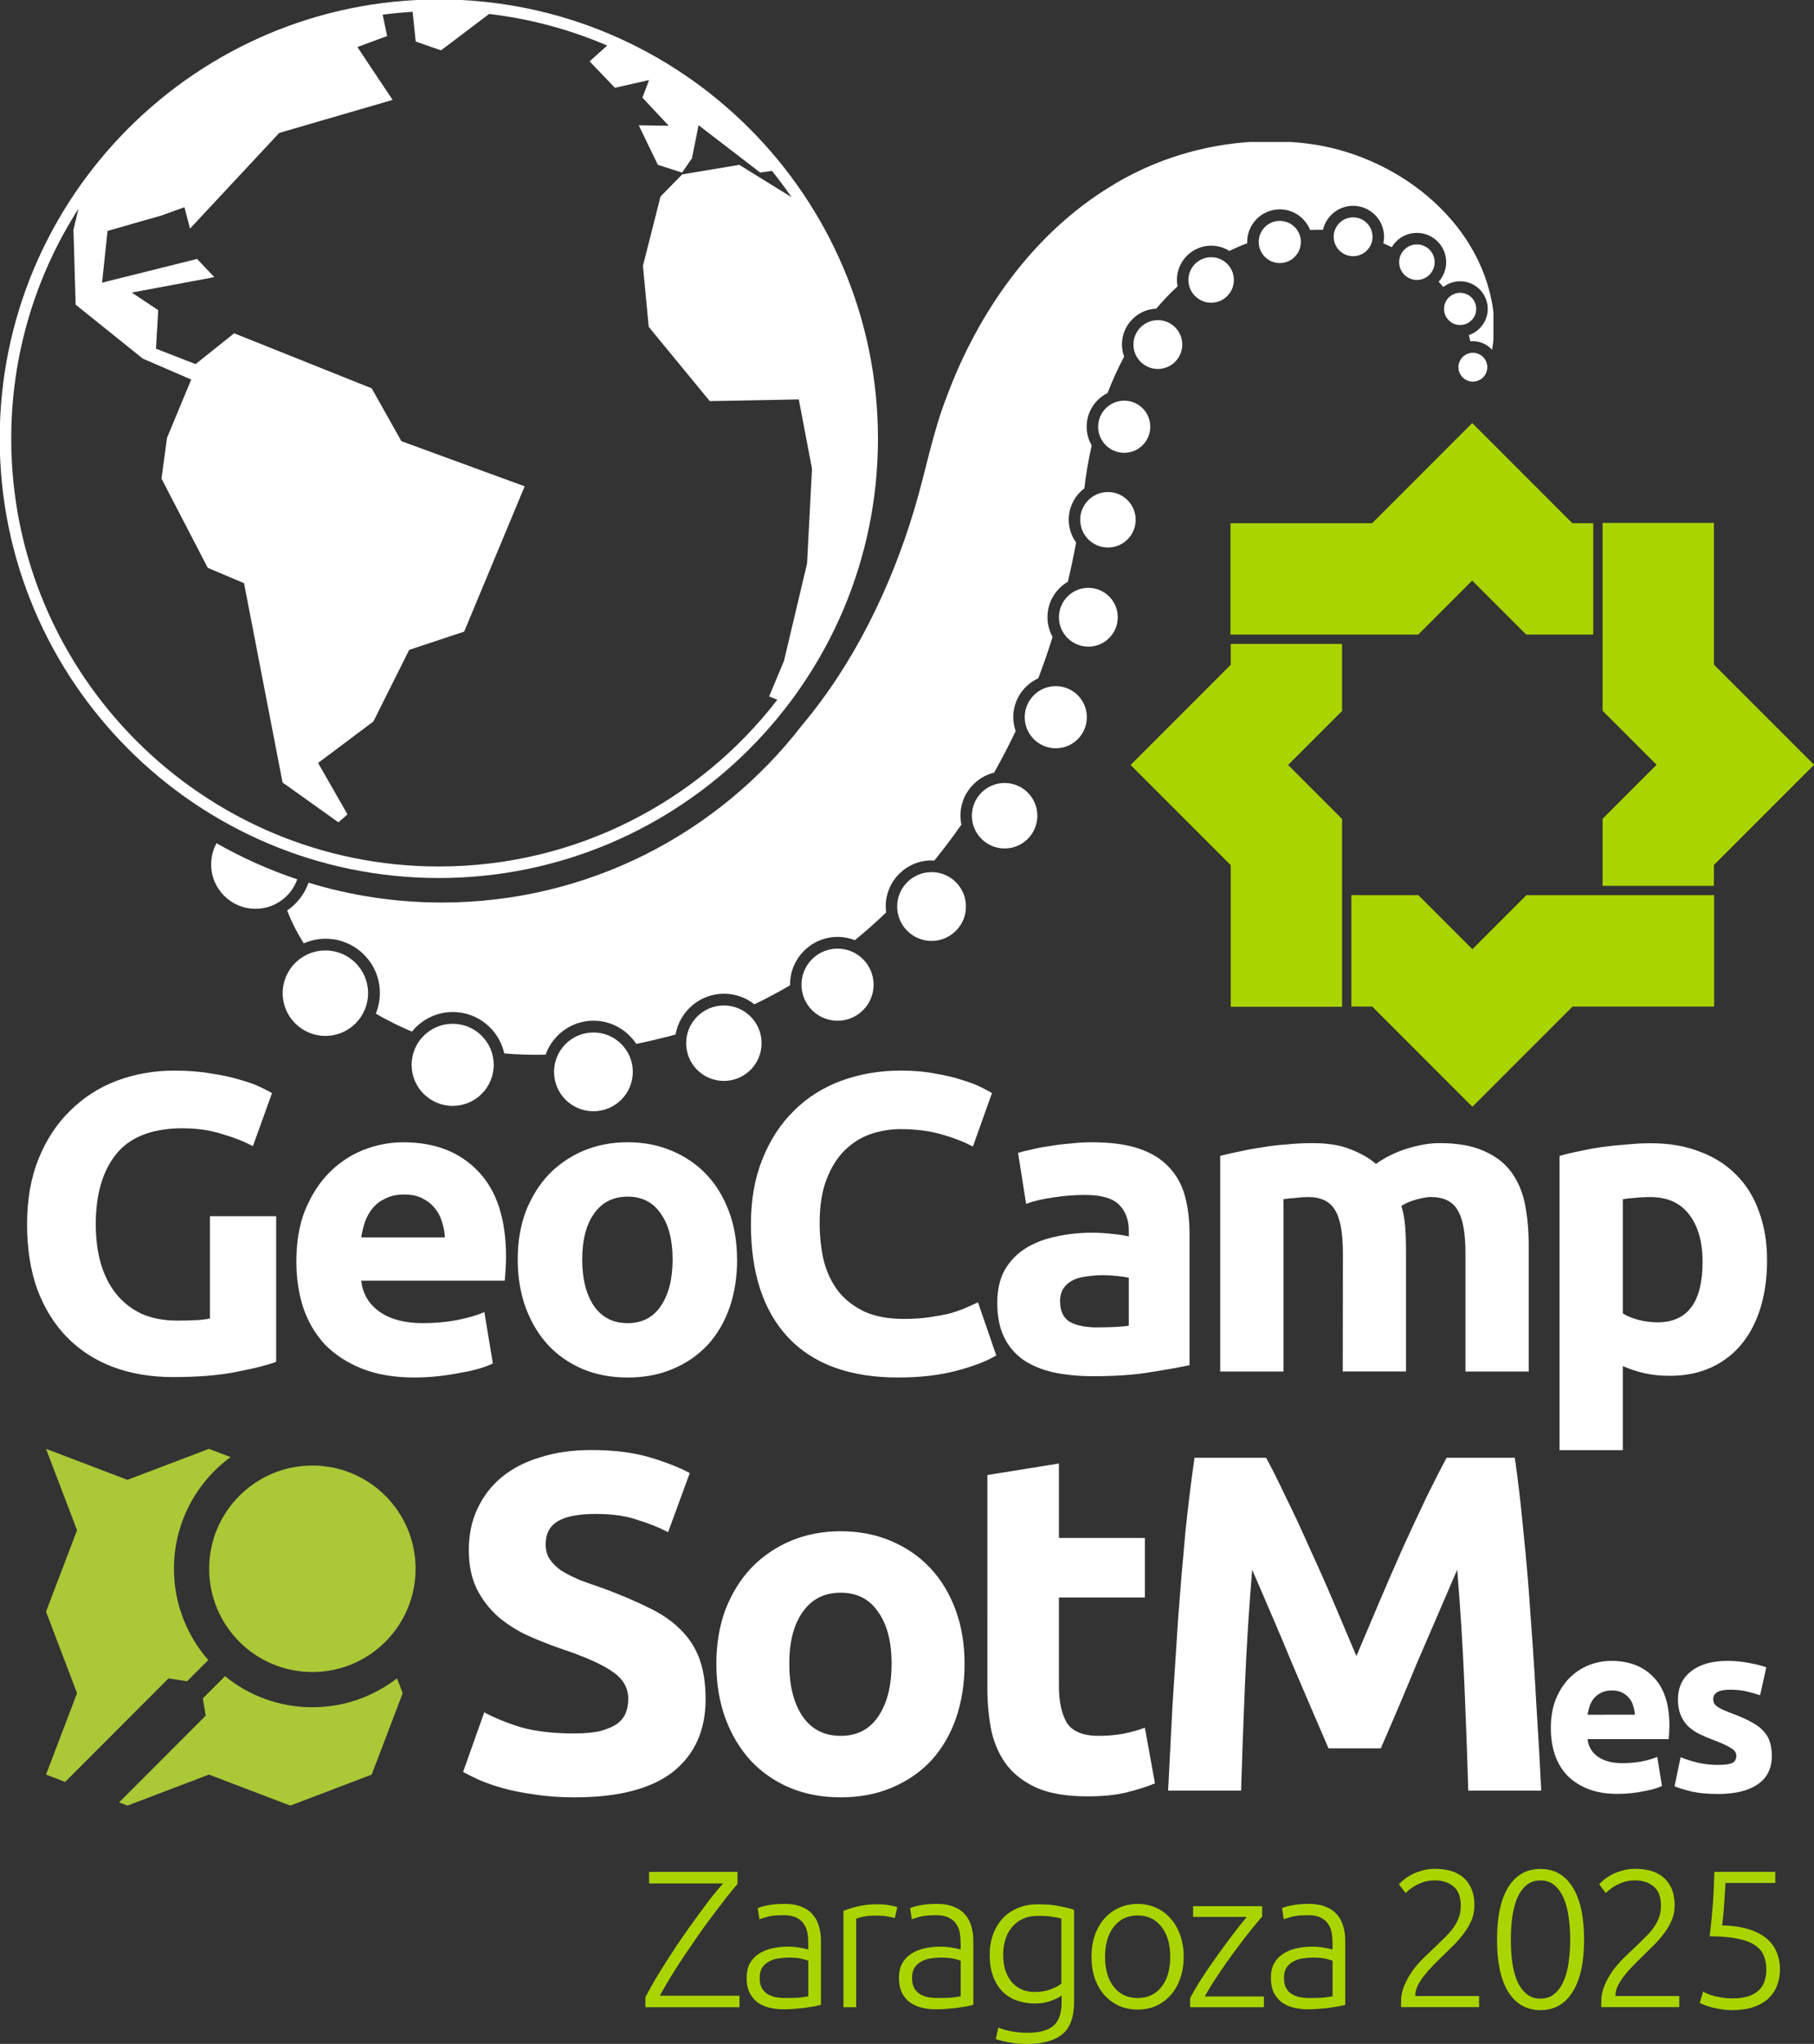 <?xml version="1.0" encoding="UTF-8" standalone="no"?>
<!-- Created with Inkscape (http://www.inkscape.org/) -->

<svg
   width="95.958mm"
   height="108.082mm"
   viewBox="0 0 47.979 54.041"
   version="1.1"
   id="svg1"
   xmlns="http://www.w3.org/2000/svg"
   xmlns:svg="http://www.w3.org/2000/svg">
  <rect x="0" y="0" width="47.979" height="54.041" fill="#333333" stroke="none"/>
  <path
     d="m 4.846,29.831 q -1.224,0 -1.774,0.685 -0.539,0.674 -0.539,1.852 0,0.572 0.135,1.044 0.135,0.46 0.404,0.797 0.269,0.337 0.674,0.528 0.404,0.18 0.943,0.18 0.292,0 0.494,-0.011 0.213,-0.011 0.37,-0.045 v -2.705 h 1.751 v 3.85 q -0.314,0.123 -1.01,0.258 -0.696,0.146 -1.717,0.146 -0.876,0 -1.594,-0.269 -0.707,-0.269 -1.212,-0.786 -0.505,-0.516 -0.786,-1.268 -0.269,-0.752 -0.269,-1.717 0,-0.977 0.303,-1.729 0.303,-0.752 0.831,-1.268 0.528,-0.528 1.235,-0.797 0.718,-0.269 1.527,-0.269 0.55,0 0.988,0.079 0.449,0.067 0.763,0.168 0.326,0.09 0.528,0.191 0.213,0.101 0.303,0.157 l -0.505,1.403 q -0.359,-0.191 -0.831,-0.326 -0.46,-0.146 -1.01,-0.146 z m 2.992,3.525 q 0,-0.786 0.236,-1.369 0.247,-0.595 0.64,-0.988 0.393,-0.393 0.898,-0.595 0.516,-0.202 1.055,-0.202 1.257,0 1.987,0.775 0.73,0.763 0.73,2.256 0,0.146 -0.011,0.326 -0.011,0.168 -0.022,0.303 H 9.555 q 0.056,0.516 0.483,0.819 0.427,0.303 1.145,0.303 0.46,0 0.898,-0.079 0.449,-0.09 0.73,-0.213 l 0.225,1.358 q -0.135,0.067 -0.359,0.135 -0.225,0.067 -0.505,0.112 -0.269,0.056 -0.584,0.09 -0.314,0.034 -0.629,0.034 -0.797,0 -1.392,-0.236 -0.584,-0.236 -0.977,-0.64 -0.382,-0.415 -0.572,-0.977 -0.18,-0.561 -0.18,-1.212 z m 3.929,-0.64 q -0.011,-0.213 -0.079,-0.415 -0.056,-0.202 -0.191,-0.359 -0.123,-0.157 -0.326,-0.258 -0.191,-0.101 -0.483,-0.101 -0.281,0 -0.483,0.101 -0.202,0.09 -0.337,0.247 -0.135,0.157 -0.213,0.37 -0.067,0.202 -0.101,0.415 z m 7.729,0.584 q 0,0.696 -0.202,1.28 -0.202,0.572 -0.584,0.988 -0.382,0.404 -0.92,0.629 -0.528,0.225 -1.19,0.225 -0.651,0 -1.19,-0.225 -0.528,-0.225 -0.909,-0.629 -0.382,-0.415 -0.595,-0.988 -0.213,-0.584 -0.213,-1.28 0,-0.696 0.213,-1.268 0.225,-0.572 0.606,-0.977 0.393,-0.404 0.92,-0.629 0.539,-0.225 1.167,-0.225 0.64,0 1.167,0.225 0.539,0.225 0.92,0.629 0.382,0.404 0.595,0.977 0.213,0.572 0.213,1.268 z m -1.706,0 q 0,-0.775 -0.314,-1.212 -0.303,-0.449 -0.876,-0.449 -0.572,0 -0.887,0.449 -0.314,0.438 -0.314,1.212 0,0.775 0.314,1.235 0.314,0.449 0.887,0.449 0.572,0 0.876,-0.449 0.314,-0.46 0.314,-1.235 z m 5.955,3.121 q -1.897,0 -2.896,-1.055 -0.988,-1.055 -0.988,-2.997 0,-0.965 0.303,-1.717 0.303,-0.763 0.831,-1.28 0.528,-0.528 1.257,-0.797 0.73,-0.269 1.583,-0.269 0.494,0 0.898,0.079 0.404,0.067 0.707,0.168 0.303,0.09 0.505,0.191 0.202,0.101 0.292,0.157 l -0.505,1.414 q -0.359,-0.191 -0.842,-0.326 -0.471,-0.135 -1.078,-0.135 -0.404,0 -0.797,0.135 -0.382,0.135 -0.685,0.438 -0.292,0.292 -0.471,0.763 -0.18,0.471 -0.18,1.145 0,0.539 0.112,1.01 0.123,0.46 0.382,0.797 0.269,0.337 0.696,0.539 0.427,0.191 1.033,0.191 0.382,0 0.685,-0.045 0.303,-0.045 0.539,-0.101 0.236,-0.067 0.415,-0.146 0.18,-0.079 0.326,-0.146 l 0.483,1.403 q -0.37,0.225 -1.044,0.404 -0.674,0.18 -1.56,0.18 z m 5.281,-1.325 q 0.247,0 0.471,-0.011 0.225,-0.011 0.359,-0.034 v -1.268 q -0.101,-0.022 -0.303,-0.045 -0.202,-0.022 -0.37,-0.022 -0.236,0 -0.449,0.034 -0.202,0.022 -0.359,0.101 -0.157,0.079 -0.247,0.213 -0.09,0.135 -0.09,0.337 0,0.393 0.258,0.55 0.269,0.146 0.73,0.146 z m -0.135,-4.894 q 0.741,0 1.235,0.168 0.494,0.168 0.786,0.483 0.303,0.314 0.427,0.763 0.123,0.449 0.123,0.999 v 3.48 q -0.359,0.079 -0.999,0.18 -0.64,0.112 -1.549,0.112 -0.572,0 -1.044,-0.101 -0.46,-0.101 -0.797,-0.326 -0.337,-0.236 -0.516,-0.606 -0.18,-0.37 -0.18,-0.909 0,-0.516 0.202,-0.876 0.213,-0.359 0.561,-0.572 0.348,-0.213 0.797,-0.303 0.449,-0.101 0.932,-0.101 0.326,0 0.572,0.034 0.258,0.022 0.415,0.067 v -0.157 q 0,-0.427 -0.258,-0.685 -0.258,-0.258 -0.898,-0.258 -0.427,0 -0.842,0.067 -0.415,0.056 -0.718,0.168 l -0.213,-1.347 q 0.146,-0.045 0.359,-0.09 0.225,-0.056 0.483,-0.09 0.258,-0.045 0.539,-0.067 0.292,-0.034 0.584,-0.034 z m 6.628,2.93 q 0,-0.808 -0.213,-1.145 -0.202,-0.337 -0.707,-0.337 -0.157,0 -0.326,0.022 -0.168,0.011 -0.326,0.034 v 4.557 h -1.673 v -5.702 q 0.213,-0.056 0.494,-0.112 0.292,-0.067 0.606,-0.112 0.326,-0.056 0.662,-0.079 0.337,-0.034 0.662,-0.034 0.64,0 1.033,0.168 0.404,0.157 0.662,0.382 0.359,-0.258 0.819,-0.404 0.471,-0.146 0.864,-0.146 0.707,0 1.156,0.202 0.46,0.191 0.73,0.55 0.269,0.359 0.37,0.853 0.101,0.494 0.101,1.1 v 3.334 h -1.673 v -3.132 q 0,-0.808 -0.213,-1.145 -0.202,-0.337 -0.707,-0.337 -0.135,0 -0.382,0.067 -0.236,0.067 -0.393,0.168 0.079,0.258 0.101,0.55 0.022,0.281 0.022,0.606 v 3.222 h -1.673 z m 9.513,0.225 q 0,-0.775 -0.348,-1.235 -0.348,-0.471 -1.033,-0.471 -0.225,0 -0.415,0.022 -0.191,0.011 -0.314,0.034 v 3.02 q 0.157,0.101 0.404,0.168 0.258,0.067 0.516,0.067 1.19,0 1.19,-1.605 z m 1.706,-0.045 q 0,0.685 -0.168,1.246 -0.168,0.561 -0.494,0.965 -0.326,0.404 -0.808,0.629 -0.483,0.225 -1.111,0.225 -0.348,0 -0.651,-0.067 -0.303,-0.067 -0.584,-0.191 v 2.223 h -1.673 v -7.779 q 0.225,-0.067 0.516,-0.123 0.292,-0.067 0.606,-0.112 0.326,-0.045 0.651,-0.067 0.337,-0.034 0.64,-0.034 0.73,0 1.302,0.225 0.572,0.213 0.965,0.617 0.393,0.393 0.595,0.965 0.213,0.572 0.213,1.28 z"
     id="text4"
     style="-inkscape-font-specification:'Ubuntu, Bold';display:inline;fill:#ffffff;stroke-width:1.058;stroke-linecap:round;stroke-linejoin:round;paint-order:stroke fill markers"
     aria-label="GeoCamp" />
  <defs
     id="defs1">
    <clipPath
       clipPathUnits="userSpaceOnUse"
       id="clipPath299">
      <path
         d="M 0,595.276 H 841.89 V 0 H 0 Z"
         transform="matrix(1.333,0,0,-1.333,0,793.701)"
         id="path299" />
    </clipPath>
    <clipPath
       clipPathUnits="userSpaceOnUse"
       id="clipPath240">
      <path
         d="m 109.556,208.221 h 96.039 v -72.586 h -96.039 z"
         transform="matrix(1.333,0,0,-1.333,0,793.701)"
         id="path240" />
    </clipPath>
    <clipPath
       clipPathUnits="userSpaceOnUse"
       id="clipPath239">
      <path
         d="m 202.924,192.395 h 2.16 v -2.16 h -2.16 z"
         transform="translate(-205.084,-191.316)"
         id="path239" />
    </clipPath>
    <clipPath
       clipPathUnits="userSpaceOnUse"
       id="clipPath242">
      <path
         d="m 109.556,208.221 h 96.039 v -72.586 h -96.039 z"
         transform="matrix(1.333,0,0,-1.333,0,793.701)"
         id="path242" />
    </clipPath>
    <clipPath
       clipPathUnits="userSpaceOnUse"
       id="clipPath241">
      <path
         d="m 201.846,196.881 h 2.409 v -2.409 h -2.409 z"
         transform="translate(-203.05,-196.881)"
         id="path241" />
    </clipPath>
    <clipPath
       clipPathUnits="userSpaceOnUse"
       id="clipPath244">
      <path
         d="m 109.556,208.221 h 96.039 v -72.586 h -96.039 z"
         transform="matrix(1.333,0,0,-1.333,0,793.701)"
         id="path244" />
    </clipPath>
    <clipPath
       clipPathUnits="userSpaceOnUse"
       id="clipPath243">
      <path
         d="m 198.486,200.502 h 2.658 v -2.658 h -2.658 z"
         transform="translate(-199.814,-200.502)"
         id="path243" />
    </clipPath>
    <clipPath
       clipPathUnits="userSpaceOnUse"
       id="clipPath246">
      <path
         d="m 109.556,208.221 h 96.039 v -72.586 h -96.039 z"
         transform="matrix(1.333,0,0,-1.333,0,793.701)"
         id="path246" />
    </clipPath>
    <clipPath
       clipPathUnits="userSpaceOnUse"
       id="clipPath245">
      <path
         d="m 193.586,202.528 h 2.907 v -2.907 h -2.907 z"
         transform="translate(-195.038,-202.528)"
         id="path245" />
    </clipPath>
    <clipPath
       clipPathUnits="userSpaceOnUse"
       id="clipPath248">
      <path
         d="m 109.556,208.221 h 96.039 v -72.586 h -96.039 z"
         transform="matrix(1.333,0,0,-1.333,0,793.701)"
         id="path248" />
    </clipPath>
    <clipPath
       clipPathUnits="userSpaceOnUse"
       id="clipPath247">
      <path
         d="m 187.972,202.263 h 3.156 v -3.156 h -3.156 z"
         transform="translate(-189.549,-202.263)"
         id="path247" />
    </clipPath>
    <clipPath
       clipPathUnits="userSpaceOnUse"
       id="clipPath250">
      <path
         d="m 109.556,208.221 h 96.039 v -72.586 h -96.039 z"
         transform="matrix(1.333,0,0,-1.333,0,793.701)"
         id="path250" />
    </clipPath>
    <clipPath
       clipPathUnits="userSpaceOnUse"
       id="clipPath249">
      <path
         d="m 182.71,199.545 h 3.405 v -3.405 h -3.405 z"
         transform="translate(-184.411,-199.545)"
         id="path249" />
    </clipPath>
    <clipPath
       clipPathUnits="userSpaceOnUse"
       id="clipPath252">
      <path
         d="m 109.556,208.221 h 96.039 v -72.586 h -96.039 z"
         transform="matrix(1.333,0,0,-1.333,0,793.701)"
         id="path252" />
    </clipPath>
    <clipPath
       clipPathUnits="userSpaceOnUse"
       id="clipPath251">
      <path
         d="m 178.595,194.837 h 3.655 v -3.655 h -3.655 z"
         transform="translate(-180.421,-194.837)"
         id="path251" />
    </clipPath>
    <clipPath
       clipPathUnits="userSpaceOnUse"
       id="clipPath254">
      <path
         d="m 109.556,208.221 h 96.039 v -72.586 h -96.039 z"
         transform="matrix(1.333,0,0,-1.333,0,793.701)"
         id="path254" />
    </clipPath>
    <clipPath
       clipPathUnits="userSpaceOnUse"
       id="clipPath253">
      <path
         d="m 175.953,188.811 h 3.904 v -3.904 h -3.904 z"
         transform="translate(-177.903,-188.811)"
         id="path253" />
    </clipPath>
    <clipPath
       clipPathUnits="userSpaceOnUse"
       id="clipPath256">
      <path
         d="m 109.556,208.221 h 96.039 v -72.586 h -96.039 z"
         transform="matrix(1.333,0,0,-1.333,0,793.701)"
         id="path256" />
    </clipPath>
    <clipPath
       clipPathUnits="userSpaceOnUse"
       id="clipPath255">
      <path
         d="m 174.61,181.974 h 4.153 v -4.154 h -4.153 z"
         transform="translate(-176.685,-181.974)"
         id="path255" />
    </clipPath>
    <clipPath
       clipPathUnits="userSpaceOnUse"
       id="clipPath258">
      <path
         d="m 109.556,208.221 h 96.039 v -72.586 h -96.039 z"
         transform="matrix(1.333,0,0,-1.333,0,793.701)"
         id="path258" />
    </clipPath>
    <clipPath
       clipPathUnits="userSpaceOnUse"
       id="clipPath257">
      <path
         d="m 173.018,174.805 h 4.403 v -4.403 h -4.403 z"
         transform="translate(-175.218,-174.805)"
         id="path257" />
    </clipPath>
    <clipPath
       clipPathUnits="userSpaceOnUse"
       id="clipPath260">
      <path
         d="m 109.556,208.221 h 96.039 v -72.586 h -96.039 z"
         transform="matrix(1.333,0,0,-1.333,0,793.701)"
         id="path260" />
    </clipPath>
    <clipPath
       clipPathUnits="userSpaceOnUse"
       id="clipPath259">
      <path
         d="m 170.457,167.45 h 4.651 v -4.652 h -4.651 z"
         transform="translate(-172.781,-167.45)"
         id="path259" />
    </clipPath>
    <clipPath
       clipPathUnits="userSpaceOnUse"
       id="clipPath262">
      <path
         d="m 109.556,208.221 h 96.039 v -72.586 h -96.039 z"
         transform="matrix(1.333,0,0,-1.333,0,793.701)"
         id="path262" />
    </clipPath>
    <clipPath
       clipPathUnits="userSpaceOnUse"
       id="clipPath261">
      <path
         d="m 166.501,160.202 h 4.901 v -4.901 h -4.901 z"
         transform="translate(-168.95,-160.202)"
         id="path261" />
    </clipPath>
    <clipPath
       clipPathUnits="userSpaceOnUse"
       id="clipPath264">
      <path
         d="m 109.556,208.221 h 96.039 v -72.586 h -96.039 z"
         transform="matrix(1.333,0,0,-1.333,0,793.701)"
         id="path264" />
    </clipPath>
    <clipPath
       clipPathUnits="userSpaceOnUse"
       id="clipPath263">
      <path
         d="m 160.908,153.532 h 5.15 v -5.15 h -5.15 z"
         transform="translate(-163.481,-153.532)"
         id="path263" />
    </clipPath>
    <clipPath
       clipPathUnits="userSpaceOnUse"
       id="clipPath266">
      <path
         d="m 109.556,208.221 h 96.039 v -72.586 h -96.039 z"
         transform="matrix(1.333,0,0,-1.333,0,793.701)"
         id="path266" />
    </clipPath>
    <clipPath
       clipPathUnits="userSpaceOnUse"
       id="clipPath265">
      <path
         d="m 153.746,147.807 h 5.399 v -5.399 h -5.399 z"
         transform="translate(-156.443,-147.807)"
         id="path265" />
    </clipPath>
    <clipPath
       clipPathUnits="userSpaceOnUse"
       id="clipPath268">
      <path
         d="m 109.556,208.221 h 96.039 v -72.586 h -96.039 z"
         transform="matrix(1.333,0,0,-1.333,0,793.701)"
         id="path268" />
    </clipPath>
    <clipPath
       clipPathUnits="userSpaceOnUse"
       id="clipPath267">
      <path
         d="m 145.112,143.553 h 5.649 v -5.648 h -5.649 z"
         transform="translate(-147.934,-143.553)"
         id="path267" />
    </clipPath>
    <clipPath
       clipPathUnits="userSpaceOnUse"
       id="clipPath270">
      <path
         d="m 109.556,208.221 h 96.039 v -72.586 h -96.039 z"
         transform="matrix(1.333,0,0,-1.333,0,793.701)"
         id="path270" />
    </clipPath>
    <clipPath
       clipPathUnits="userSpaceOnUse"
       id="clipPath269">
      <path
         d="m 135.223,141.533 h 5.898 v -5.898 h -5.898 z"
         transform="translate(-138.17,-141.533)"
         id="path269" />
    </clipPath>
    <clipPath
       clipPathUnits="userSpaceOnUse"
       id="clipPath272">
      <path
         d="m 109.556,208.221 h 96.039 v -72.586 h -96.039 z"
         transform="matrix(1.333,0,0,-1.333,0,793.701)"
         id="path272" />
    </clipPath>
    <clipPath
       clipPathUnits="userSpaceOnUse"
       id="clipPath271">
      <path
         d="m 124.562,142.184 h 6.147 v -6.147 h -6.147 z"
         transform="translate(-127.633,-142.184)"
         id="path271" />
    </clipPath>
    <clipPath
       clipPathUnits="userSpaceOnUse"
       id="clipPath274">
      <path
         d="m 109.556,208.221 h 96.039 v -72.586 h -96.039 z"
         transform="matrix(1.333,0,0,-1.333,0,793.701)"
         id="path274" />
    </clipPath>
    <clipPath
       clipPathUnits="userSpaceOnUse"
       id="clipPath273">
      <path
         d="m 114.909,147.67 h 6.396 v -6.396 h -6.396 z"
         transform="translate(-118.105,-147.67)"
         id="path273" />
    </clipPath>
    <clipPath
       clipPathUnits="userSpaceOnUse"
       id="clipPath276">
      <path
         d="m 109.556,208.221 h 96.039 v -72.586 h -96.039 z"
         transform="matrix(1.333,0,0,-1.333,0,793.701)"
         id="path276" />
    </clipPath>
    <clipPath
       clipPathUnits="userSpaceOnUse"
       id="clipPath275">
      <path
         d="m 115.228,208.221 h 90.367 v -68.373 h -90.367 z"
         transform="translate(-195.038,-203.392)"
         id="path275" />
    </clipPath>
    <clipPath
       clipPathUnits="userSpaceOnUse"
       id="clipPath278">
      <path
         d="m 109.556,208.221 h 96.039 v -72.586 h -96.039 z"
         transform="matrix(1.333,0,0,-1.333,0,793.701)"
         id="path278" />
    </clipPath>
    <clipPath
       clipPathUnits="userSpaceOnUse"
       id="clipPath277">
      <path
         d="m 109.556,155.694 h 6.449 v -4.909 h -6.449 z"
         transform="translate(-109.959,-155.694)"
         id="path277" />
    </clipPath>
    <clipPath
       clipPathUnits="userSpaceOnUse"
       id="clipPath301">
      <path
         d="M 0,595.276 H 841.89 V 0 H 0 Z"
         transform="translate(-126.8,-153.259)"
         id="path301" />
    </clipPath>
    <clipPath
       clipPathUnits="userSpaceOnUse"
       id="clipPath303">
      <path
         d="M 0,595.276 H 841.89 V 0 H 0 Z"
         transform="translate(-110.865,-115.804)"
         id="path303" />
    </clipPath>
    <clipPath
       clipPathUnits="userSpaceOnUse"
       id="clipPath305">
      <path
         d="M 0,595.276 H 841.89 V 0 H 0 Z"
         transform="translate(-128.578,-124.817)"
         id="path305" />
    </clipPath>
    <clipPath
       clipPathUnits="userSpaceOnUse"
       id="clipPath307">
      <path
         d="M 0,595.276 H 841.89 V 0 H 0 Z"
         transform="translate(-141.869,-128.171)"
         id="path307" />
    </clipPath>
    <clipPath
       clipPathUnits="userSpaceOnUse"
       id="clipPath309">
      <path
         d="M 0,595.276 H 841.89 V 0 H 0 Z"
         transform="translate(-166.99,-116.883)"
         id="path309" />
    </clipPath>
    <clipPath
       clipPathUnits="userSpaceOnUse"
       id="clipPath311">
      <path
         d="M 0,595.276 H 841.89 V 0 H 0 Z"
         transform="translate(-175.253,-118.283)"
         id="path311" />
    </clipPath>
    <clipPath
       clipPathUnits="userSpaceOnUse"
       id="clipPath313">
      <path
         d="M 0,595.276 H 841.89 V 0 H 0 Z"
         transform="translate(-195.605,-126.8)"
         id="path313" />
    </clipPath>
    <clipPath
       clipPathUnits="userSpaceOnUse"
       id="clipPath315">
      <path
         d="M 0,595.276 H 841.89 V 0 H 0 Z"
         transform="translate(-222.097,-123.227)"
         id="path315" />
    </clipPath>
    <clipPath
       clipPathUnits="userSpaceOnUse"
       id="clipPath476">
      <path
         d="M 0,595.276 H 841.89 V 0 H 0 Z"
         transform="translate(-213.351,-178.986)"
         id="path476" />
    </clipPath>
    <clipPath
       clipPathUnits="userSpaceOnUse"
       id="clipPath478">
      <path
         d="M 0,595.276 H 841.89 V 0 H 0 Z"
         transform="translate(-186.172,-169.939)"
         id="path478" />
    </clipPath>
    <clipPath
       clipPathUnits="userSpaceOnUse"
       id="clipPath480">
      <path
         d="M 0,595.276 H 841.89 V 0 H 0 Z"
         transform="translate(-195.218,-142.76)"
         id="path480" />
    </clipPath>
    <clipPath
       clipPathUnits="userSpaceOnUse"
       id="clipPath482">
      <path
         d="M 0,595.276 H 841.89 V 0 H 0 Z"
         transform="translate(-222.398,-151.806)"
         id="path482" />
    </clipPath>
    <clipPath
       clipPathUnits="userSpaceOnUse"
       id="clipPath303-2">
      <path
         d="M 0,595.276 H 841.89 V 0 H 0 Z"
         transform="translate(-110.865,-115.804)"
         id="path303-4" />
    </clipPath>
    <clipPath
       clipPathUnits="userSpaceOnUse"
       id="clipPath305-7">
      <path
         d="M 0,595.276 H 841.89 V 0 H 0 Z"
         transform="translate(-128.578,-124.817)"
         id="path305-4" />
    </clipPath>
    <clipPath
       clipPathUnits="userSpaceOnUse"
       id="clipPath307-1">
      <path
         d="M 0,595.276 H 841.89 V 0 H 0 Z"
         transform="translate(-141.869,-128.171)"
         id="path307-6" />
    </clipPath>
    <clipPath
       clipPathUnits="userSpaceOnUse"
       id="clipPath309-1">
      <path
         d="M 0,595.276 H 841.89 V 0 H 0 Z"
         transform="translate(-166.99,-116.883)"
         id="path309-6" />
    </clipPath>
    <clipPath
       clipPathUnits="userSpaceOnUse"
       id="clipPath311-8">
      <path
         d="M 0,595.276 H 841.89 V 0 H 0 Z"
         transform="translate(-175.253,-118.283)"
         id="path311-7" />
    </clipPath>
    <clipPath
       clipPathUnits="userSpaceOnUse"
       id="clipPath313-0">
      <path
         d="M 0,595.276 H 841.89 V 0 H 0 Z"
         transform="translate(-195.605,-126.8)"
         id="path313-4" />
    </clipPath>
    <clipPath
       clipPathUnits="userSpaceOnUse"
       id="clipPath315-9">
      <path
         d="M 0,595.276 H 841.89 V 0 H 0 Z"
         transform="translate(-222.097,-123.227)"
         id="path315-6" />
    </clipPath>
  </defs>
  <path
     d="m 19.506,49.812 q -0.124,0.145 -0.289,0.351 -0.16,0.207 -0.346,0.454 -0.186,0.243 -0.382,0.522 -0.191,0.274 -0.382,0.558 -0.186,0.279 -0.356,0.553 -0.165,0.274 -0.299,0.516 h 2.107 v 0.305 h -2.489 v -0.263 q 0.114,-0.222 0.269,-0.485 0.16,-0.269 0.341,-0.547 0.181,-0.284 0.377,-0.568 0.196,-0.284 0.387,-0.542 0.191,-0.263 0.361,-0.485 0.176,-0.222 0.32,-0.382 h -1.957 v -0.305 h 2.339 z m 1.279,3.016 q 0.196,0 0.341,-0.01 0.15,-0.015 0.253,-0.036 v -0.94 q -0.057,-0.026 -0.181,-0.052 -0.124,-0.031 -0.341,-0.031 -0.124,0 -0.258,0.021 -0.134,0.015 -0.248,0.077 -0.114,0.057 -0.186,0.16 -0.072,0.103 -0.072,0.274 0,0.15 0.046,0.253 0.052,0.103 0.139,0.165 0.093,0.062 0.217,0.093 0.129,0.026 0.289,0.026 z m -0.031,-2.489 q 0.263,0 0.444,0.077 0.186,0.072 0.299,0.207 0.114,0.129 0.165,0.31 0.052,0.181 0.052,0.392 v 1.683 q -0.052,0.015 -0.15,0.036 -0.098,0.015 -0.227,0.036 -0.129,0.021 -0.289,0.031 -0.155,0.015 -0.32,0.015 -0.212,0 -0.392,-0.046 -0.176,-0.046 -0.31,-0.145 -0.129,-0.103 -0.207,-0.258 -0.072,-0.16 -0.072,-0.387 0,-0.217 0.083,-0.372 0.083,-0.155 0.232,-0.253 0.15,-0.103 0.356,-0.15 0.207,-0.046 0.449,-0.046 0.072,0 0.15,0.01 0.083,0.005 0.155,0.021 0.077,0.01 0.129,0.026 0.057,0.01 0.077,0.021 V 51.382 q 0,-0.139 -0.021,-0.269 -0.021,-0.134 -0.093,-0.238 -0.067,-0.108 -0.196,-0.17 -0.124,-0.067 -0.33,-0.067 -0.294,0 -0.439,0.041 -0.145,0.041 -0.212,0.067 l -0.046,-0.294 q 0.088,-0.041 0.269,-0.077 0.186,-0.036 0.444,-0.036 z m 2.462,0.01 q 0.165,0 0.31,0.026 0.15,0.026 0.207,0.052 l -0.067,0.289 q -0.041,-0.021 -0.17,-0.041 -0.124,-0.026 -0.33,-0.026 -0.217,0 -0.351,0.031 -0.129,0.031 -0.17,0.052 v 2.339 h -0.336 v -2.546 q 0.129,-0.057 0.356,-0.114 0.227,-0.062 0.553,-0.062 z m 1.599,2.479 q 0.196,0 0.341,-0.01 0.15,-0.015 0.253,-0.036 v -0.94 q -0.057,-0.026 -0.181,-0.052 -0.124,-0.031 -0.341,-0.031 -0.124,0 -0.258,0.021 -0.134,0.015 -0.248,0.077 -0.114,0.057 -0.186,0.16 -0.072,0.103 -0.072,0.274 0,0.15 0.046,0.253 0.052,0.103 0.139,0.165 0.093,0.062 0.217,0.093 0.129,0.026 0.289,0.026 z m -0.031,-2.489 q 0.263,0 0.444,0.077 0.186,0.072 0.299,0.207 0.114,0.129 0.165,0.31 0.052,0.181 0.052,0.392 v 1.683 q -0.052,0.015 -0.15,0.036 -0.098,0.015 -0.227,0.036 -0.129,0.021 -0.289,0.031 -0.155,0.015 -0.32,0.015 -0.212,0 -0.392,-0.046 -0.176,-0.046 -0.31,-0.145 -0.129,-0.103 -0.207,-0.258 -0.072,-0.16 -0.072,-0.387 0,-0.217 0.083,-0.372 0.083,-0.155 0.232,-0.253 0.15,-0.103 0.356,-0.15 0.207,-0.046 0.449,-0.046 0.072,0 0.15,0.01 0.083,0.005 0.155,0.021 0.077,0.01 0.129,0.026 0.057,0.01 0.077,0.021 v -0.165 q 0,-0.139 -0.021,-0.269 -0.021,-0.134 -0.093,-0.238 -0.067,-0.108 -0.196,-0.17 -0.124,-0.067 -0.33,-0.067 -0.294,0 -0.439,0.041 -0.145,0.041 -0.212,0.067 l -0.046,-0.294 q 0.088,-0.041 0.269,-0.077 0.186,-0.036 0.444,-0.036 z m 3.293,2.422 q -0.031,0.026 -0.093,0.062 -0.062,0.031 -0.155,0.067 -0.088,0.036 -0.207,0.062 -0.114,0.021 -0.258,0.021 -0.232,0 -0.449,-0.072 -0.217,-0.072 -0.382,-0.227 -0.16,-0.155 -0.258,-0.398 -0.098,-0.248 -0.098,-0.599 0,-0.284 0.088,-0.527 0.088,-0.243 0.248,-0.418 0.165,-0.181 0.398,-0.279 0.238,-0.103 0.532,-0.103 0.372,0 0.594,0.052 0.227,0.046 0.372,0.093 v 2.437 q 0,0.599 -0.31,0.852 -0.31,0.258 -0.935,0.258 -0.258,0 -0.47,-0.041 -0.207,-0.036 -0.356,-0.088 l 0.067,-0.305 q 0.124,0.057 0.336,0.098 0.217,0.041 0.434,0.041 0.475,0 0.687,-0.186 0.217,-0.181 0.217,-0.625 z m -0.005,-2.034 q -0.088,-0.026 -0.227,-0.046 -0.139,-0.026 -0.398,-0.026 -0.217,0 -0.387,0.077 -0.165,0.072 -0.284,0.212 -0.119,0.134 -0.181,0.325 -0.062,0.186 -0.062,0.413 0,0.263 0.072,0.454 0.072,0.186 0.186,0.305 0.119,0.119 0.269,0.176 0.15,0.052 0.305,0.052 0.227,0 0.413,-0.067 0.191,-0.067 0.294,-0.155 z m 3.236,1.012 q 0,0.315 -0.093,0.573 -0.088,0.258 -0.253,0.439 -0.16,0.181 -0.382,0.284 -0.222,0.098 -0.491,0.098 -0.269,0 -0.491,-0.098 -0.222,-0.103 -0.387,-0.284 -0.16,-0.181 -0.253,-0.439 -0.088,-0.258 -0.088,-0.573 0,-0.315 0.088,-0.573 0.093,-0.258 0.253,-0.439 0.165,-0.186 0.387,-0.284 0.222,-0.103 0.491,-0.103 0.269,0 0.491,0.103 0.222,0.098 0.382,0.284 0.165,0.181 0.253,0.439 0.093,0.258 0.093,0.573 z m -0.356,0 q 0,-0.501 -0.232,-0.795 -0.232,-0.299 -0.63,-0.299 -0.398,0 -0.63,0.299 -0.232,0.294 -0.232,0.795 0,0.501 0.232,0.795 0.232,0.294 0.63,0.294 0.398,0 0.63,-0.294 0.232,-0.294 0.232,-0.795 z m 2.431,-1.064 q -0.119,0.134 -0.31,0.372 -0.191,0.238 -0.408,0.532 -0.217,0.289 -0.429,0.609 -0.212,0.315 -0.372,0.599 h 1.565 v 0.284 H 31.479 v -0.243 q 0.134,-0.253 0.33,-0.558 0.201,-0.305 0.413,-0.599 0.212,-0.299 0.413,-0.558 0.201,-0.263 0.341,-0.429 h -1.42 v -0.284 h 1.828 z m 1.269,2.153 q 0.196,0 0.341,-0.01 0.15,-0.015 0.253,-0.036 v -0.94 q -0.057,-0.026 -0.181,-0.052 -0.124,-0.031 -0.341,-0.031 -0.124,0 -0.258,0.021 -0.134,0.015 -0.248,0.077 -0.114,0.057 -0.186,0.16 -0.072,0.103 -0.072,0.274 0,0.15 0.046,0.253 0.052,0.103 0.139,0.165 0.093,0.062 0.217,0.093 0.129,0.026 0.289,0.026 z m -0.031,-2.489 q 0.263,0 0.444,0.077 0.186,0.072 0.299,0.207 0.114,0.129 0.165,0.31 0.052,0.181 0.052,0.392 v 1.683 q -0.052,0.015 -0.15,0.036 -0.098,0.015 -0.227,0.036 -0.129,0.021 -0.289,0.031 -0.155,0.015 -0.32,0.015 -0.212,0 -0.392,-0.046 -0.176,-0.046 -0.31,-0.145 -0.129,-0.103 -0.207,-0.258 -0.072,-0.16 -0.072,-0.387 0,-0.217 0.083,-0.372 0.083,-0.155 0.232,-0.253 0.15,-0.103 0.356,-0.15 0.207,-0.046 0.449,-0.046 0.072,0 0.15,0.01 0.083,0.005 0.155,0.021 0.077,0.01 0.129,0.026 0.057,0.01 0.077,0.021 v -0.165 q 0,-0.139 -0.021,-0.269 -0.021,-0.134 -0.093,-0.238 -0.067,-0.108 -0.196,-0.17 -0.124,-0.067 -0.33,-0.067 -0.294,0 -0.439,0.041 -0.145,0.041 -0.212,0.067 l -0.046,-0.294 q 0.088,-0.041 0.269,-0.077 0.186,-0.036 0.444,-0.036 z m 4.376,0.041 q 0,0.201 -0.072,0.382 -0.072,0.176 -0.196,0.341 -0.119,0.165 -0.274,0.32 -0.155,0.155 -0.315,0.31 -0.134,0.129 -0.263,0.263 -0.124,0.129 -0.227,0.263 -0.098,0.129 -0.16,0.258 -0.057,0.124 -0.057,0.248 v 0.01 h 1.688 v 0.294 h -2.06 q 0,-0.01 -0.005,-0.036 0,-0.031 0,-0.088 0,-0.243 0.088,-0.449 0.088,-0.212 0.222,-0.398 0.139,-0.186 0.305,-0.346 0.17,-0.16 0.325,-0.31 0.129,-0.124 0.243,-0.238 0.119,-0.119 0.207,-0.243 0.088,-0.124 0.139,-0.263 0.052,-0.139 0.052,-0.305 0,-0.361 -0.196,-0.516 -0.191,-0.16 -0.485,-0.16 -0.165,0 -0.294,0.041 -0.129,0.041 -0.227,0.098 -0.093,0.052 -0.16,0.108 -0.067,0.057 -0.098,0.088 l -0.176,-0.232 q 0.031,-0.036 0.108,-0.103 0.083,-0.072 0.201,-0.139 0.124,-0.067 0.284,-0.114 0.16,-0.052 0.356,-0.052 0.522,0 0.785,0.258 0.263,0.253 0.263,0.707 z m 0.598,0.904 q 0,-0.909 0.299,-1.389 0.299,-0.48 0.852,-0.48 0.547,0 0.847,0.48 0.305,0.48 0.305,1.389 0,0.904 -0.305,1.384 -0.299,0.48 -0.847,0.48 -0.547,0 -0.852,-0.48 -0.299,-0.48 -0.299,-1.384 z m 1.936,0 q 0,-0.31 -0.041,-0.589 -0.036,-0.284 -0.129,-0.501 -0.093,-0.217 -0.243,-0.346 -0.15,-0.129 -0.372,-0.129 -0.227,0 -0.377,0.129 -0.15,0.129 -0.243,0.346 -0.088,0.217 -0.129,0.501 -0.036,0.279 -0.036,0.589 0,0.31 0.036,0.594 0.041,0.279 0.129,0.496 0.093,0.212 0.243,0.341 0.15,0.129 0.377,0.129 0.222,0 0.372,-0.129 0.15,-0.129 0.243,-0.341 0.093,-0.217 0.129,-0.496 0.041,-0.284 0.041,-0.594 z m 2.761,-0.904 q 0,0.201 -0.072,0.382 -0.072,0.176 -0.196,0.341 -0.119,0.165 -0.274,0.32 -0.155,0.155 -0.315,0.31 -0.134,0.129 -0.263,0.263 -0.124,0.129 -0.227,0.263 -0.098,0.129 -0.16,0.258 -0.057,0.124 -0.057,0.248 v 0.01 h 1.688 v 0.294 h -2.06 q 0,-0.01 -0.005,-0.036 0,-0.031 0,-0.088 0,-0.243 0.088,-0.449 0.088,-0.212 0.222,-0.398 0.139,-0.186 0.305,-0.346 0.17,-0.16 0.325,-0.31 0.129,-0.124 0.243,-0.238 0.119,-0.119 0.207,-0.243 0.088,-0.124 0.139,-0.263 0.052,-0.139 0.052,-0.305 0,-0.361 -0.196,-0.516 -0.191,-0.16 -0.485,-0.16 -0.165,0 -0.294,0.041 -0.129,0.041 -0.227,0.098 -0.093,0.052 -0.16,0.108 -0.067,0.057 -0.098,0.088 l -0.175,-0.232 q 0.031,-0.036 0.108,-0.103 0.083,-0.072 0.201,-0.139 0.124,-0.067 0.284,-0.114 0.16,-0.052 0.356,-0.052 0.522,0 0.785,0.258 0.263,0.253 0.263,0.707 z m 1.527,2.458 q 0.258,0 0.429,-0.057 0.176,-0.062 0.279,-0.165 0.103,-0.103 0.145,-0.238 0.046,-0.139 0.046,-0.299 0,-0.207 -0.067,-0.372 -0.067,-0.165 -0.238,-0.279 -0.17,-0.114 -0.46,-0.17 -0.289,-0.062 -0.733,-0.062 0.031,-0.263 0.052,-0.48 0.021,-0.222 0.036,-0.423 0.015,-0.207 0.021,-0.398 0.01,-0.196 0.015,-0.403 h 1.611 v 0.294 h -1.317 q -0.005,0.098 -0.015,0.253 -0.01,0.155 -0.021,0.32 -0.01,0.16 -0.026,0.31 -0.015,0.15 -0.026,0.238 0.398,0.01 0.687,0.098 0.289,0.088 0.475,0.238 0.186,0.15 0.274,0.361 0.093,0.212 0.093,0.47 0,0.227 -0.077,0.423 -0.072,0.196 -0.227,0.341 -0.155,0.145 -0.392,0.227 -0.238,0.083 -0.563,0.083 -0.165,0 -0.31,-0.026 -0.139,-0.021 -0.253,-0.052 -0.108,-0.031 -0.186,-0.062 -0.077,-0.031 -0.114,-0.052 l 0.088,-0.299 q 0.031,0.021 0.103,0.052 0.077,0.031 0.176,0.062 0.103,0.026 0.227,0.046 0.129,0.021 0.269,0.021 z"
     id="text3"
     style="-inkscape-font-specification:'Ubuntu, Light';fill:#aad400;stroke-width:1.058;stroke-linecap:round;stroke-linejoin:round;paint-order:stroke fill markers"
     aria-label="Zaragoza 2025" />
  <g
     id="layer2"
     transform="translate(-6.109,-5.172)">
    <g
       id="g27"
       style="fill:#abc837;fill-opacity:1;stroke-width:3.345"
       transform="matrix(0.079,0,0,0.079,-12.72,18.852)">
      <circle
         fill="#40CBCF"
         cx="342.926"
         cy="351.882"
         r="34.554"
         id="circle26"
         style="fill:#abc837;fill-opacity:1;stroke-width:3.345" />
    </g>
    <g
       id="g32"
       style="fill:#abc837;fill-opacity:1;stroke-width:3.345"
       transform="matrix(0.079,0,0,0.079,-12.72,18.852)">
      <g
         id="g29"
         style="fill:#abc837;fill-opacity:1;stroke-width:3.345">
        <g
           id="g28"
           style="fill:#abc837;fill-opacity:1;stroke-width:3.345">
          <path
             fill="#6ECC8E"
             d="m 342.926,398.227 c -11.09,0 -21.266,-3.9 -29.243,-10.396 l -7.43,7.43 0.956,5.773 -28.99,29.029 2.783,1.081 27.286,-10.383 27.245,10.383 27.245,-10.383 10.383,-27.245 -1.894,-4.977 c -7.837,6.067 -17.664,9.688 -28.341,9.688 z"
             id="path27"
             style="fill:#abc837;fill-opacity:1;stroke-width:3.345" />
        </g>
      </g>
      <g
         id="g31"
         style="fill:#abc837;fill-opacity:1;stroke-width:3.345">
        <g
           id="g30"
           style="fill:#abc837;fill-opacity:1;stroke-width:3.345">
          <path
             fill="#6ECC8E"
             d="m 300.979,389.529 7.105,-7.104 c -7.156,-8.157 -11.503,-18.839 -11.503,-30.543 0,-15.345 7.463,-28.942 18.951,-37.376 l -7.244,-2.765 -27.286,10.382 -27.245,-10.382 10.382,27.245 -10.382,27.245 10.382,27.286 -10.382,27.245 6.395,2.451 34.597,-34.638 z"
             id="path29"
             style="fill:#abc837;fill-opacity:1;stroke-width:3.345" />
        </g>
      </g>
    </g>
    <g
       id="text4-4"
       style="font-weight:bold;font-size:12.7px;font-family:Ubuntu;-inkscape-font-specification:'Ubuntu, Bold';text-align:center;letter-spacing:-0.794px;text-anchor:middle;fill:#ffffff;fill-opacity:1;stroke-width:1.058;stroke-linecap:round;stroke-linejoin:round;paint-order:stroke fill markers"
       aria-label="SotMes">
      <path
         d="m 21.302,51.004 q 0.419,0 0.686,-0.064 0.279,-0.076 0.445,-0.191 0.165,-0.127 0.229,-0.292 0.064,-0.165 0.064,-0.368 0,-0.432 -0.406,-0.711 -0.406,-0.292 -1.397,-0.622 -0.432,-0.152 -0.864,-0.343 -0.432,-0.203 -0.775,-0.495 -0.343,-0.305 -0.559,-0.724 -0.216,-0.432 -0.216,-1.041 0,-0.61 0.229,-1.092 0.229,-0.495 0.648,-0.838 0.419,-0.343 1.016,-0.521 0.597,-0.191 1.346,-0.191 0.889,0 1.537,0.191 0.648,0.191 1.067,0.419 l -0.572,1.562 q -0.368,-0.191 -0.826,-0.33 -0.445,-0.152 -1.079,-0.152 -0.711,0 -1.029,0.203 -0.305,0.191 -0.305,0.597 0,0.241 0.114,0.406 0.114,0.165 0.318,0.305 0.216,0.127 0.483,0.241 0.279,0.102 0.61,0.216 0.686,0.254 1.194,0.508 0.508,0.241 0.838,0.572 0.343,0.33 0.508,0.775 0.165,0.445 0.165,1.079 0,1.232 -0.864,1.918 -0.864,0.673 -2.603,0.673 -0.584,0 -1.054,-0.076 -0.47,-0.064 -0.838,-0.165 -0.356,-0.102 -0.622,-0.216 -0.254,-0.114 -0.432,-0.216 l 0.559,-1.575 q 0.394,0.216 0.965,0.394 0.584,0.165 1.422,0.165 z m 10.319,-1.841 q 0,0.787 -0.229,1.448 -0.229,0.648 -0.66,1.118 -0.432,0.457 -1.041,0.711 -0.597,0.254 -1.346,0.254 -0.737,0 -1.346,-0.254 -0.597,-0.254 -1.029,-0.711 -0.432,-0.47 -0.673,-1.118 -0.241,-0.66 -0.241,-1.448 0,-0.787 0.241,-1.435 0.254,-0.648 0.686,-1.105 0.445,-0.457 1.041,-0.711 0.61,-0.254 1.321,-0.254 0.724,0 1.321,0.254 0.61,0.254 1.041,0.711 0.432,0.457 0.673,1.105 0.241,0.648 0.241,1.435 z m -1.93,0 q 0,-0.876 -0.356,-1.372 -0.343,-0.508 -0.991,-0.508 -0.648,0 -1.003,0.508 -0.356,0.495 -0.356,1.372 0,0.876 0.356,1.397 0.356,0.508 1.003,0.508 0.648,0 0.991,-0.508 0.356,-0.521 0.356,-1.397 z m 2.534,-4.991 1.892,-0.305 v 1.968 h 2.273 v 1.575 h -2.273 v 2.349 q 0,0.597 0.203,0.953 0.216,0.356 0.851,0.356 0.305,0 0.622,-0.051 0.33,-0.064 0.597,-0.165 l 0.267,1.473 q -0.343,0.14 -0.762,0.241 -0.419,0.102 -1.029,0.102 -0.775,0 -1.283,-0.203 -0.508,-0.216 -0.813,-0.584 -0.305,-0.381 -0.432,-0.914 -0.114,-0.533 -0.114,-1.181 z m 7.372,-0.457 q 0.229,0.419 0.521,1.041 0.305,0.61 0.622,1.333 0.33,0.711 0.648,1.46 0.318,0.749 0.597,1.41 0.279,-0.66 0.597,-1.41 0.318,-0.749 0.635,-1.46 0.33,-0.724 0.622,-1.333 0.305,-0.622 0.533,-1.041 h 1.803 q 0.127,0.876 0.229,1.968 0.114,1.079 0.191,2.261 0.089,1.168 0.152,2.349 0.076,1.181 0.127,2.223 h -1.93 q -0.038,-1.283 -0.102,-2.794 -0.064,-1.511 -0.191,-3.048 -0.229,0.533 -0.508,1.181 -0.279,0.648 -0.559,1.295 -0.267,0.648 -0.521,1.245 -0.254,0.584 -0.432,1.003 h -1.384 q -0.178,-0.419 -0.432,-1.003 -0.254,-0.597 -0.533,-1.245 -0.267,-0.648 -0.546,-1.295 -0.279,-0.648 -0.508,-1.181 -0.127,1.537 -0.191,3.048 -0.064,1.511 -0.102,2.794 h -1.93 q 0.051,-1.041 0.114,-2.223 0.076,-1.181 0.152,-2.349 0.089,-1.181 0.191,-2.261 0.114,-1.092 0.241,-1.968 z"
         id="path5"
         style="fill:#ffffff" />
      <path
         d="m 47.127,50.871 q 0,-0.445 0.133,-0.775 0.14,-0.337 0.362,-0.559 0.222,-0.222 0.508,-0.337 0.292,-0.114 0.597,-0.114 0.711,0 1.124,0.438 0.413,0.432 0.413,1.276 0,0.083 -0.006,0.184 -0.006,0.095 -0.013,0.171 h -2.146 q 0.032,0.292 0.273,0.464 0.241,0.171 0.648,0.171 0.26,0 0.508,-0.044 0.254,-0.051 0.413,-0.121 l 0.127,0.768 q -0.076,0.038 -0.203,0.076 -0.127,0.038 -0.286,0.064 -0.152,0.032 -0.33,0.051 -0.178,0.019 -0.356,0.019 -0.451,0 -0.787,-0.133 -0.33,-0.133 -0.552,-0.362 -0.216,-0.235 -0.324,-0.552 -0.102,-0.318 -0.102,-0.686 z m 2.223,-0.362 q -0.006,-0.121 -0.044,-0.235 -0.032,-0.114 -0.108,-0.203 -0.07,-0.089 -0.184,-0.146 -0.108,-0.057 -0.273,-0.057 -0.159,0 -0.273,0.057 -0.114,0.051 -0.191,0.14 -0.076,0.089 -0.121,0.21 -0.038,0.114 -0.057,0.235 z m 2.207,1.327 q 0.26,0 0.368,-0.051 0.108,-0.051 0.108,-0.197 0,-0.114 -0.14,-0.197 -0.14,-0.089 -0.425,-0.197 -0.222,-0.083 -0.406,-0.171 -0.178,-0.089 -0.305,-0.21 -0.127,-0.127 -0.197,-0.298 -0.07,-0.171 -0.07,-0.413 0,-0.47 0.349,-0.743 0.349,-0.273 0.959,-0.273 0.305,0 0.584,0.057 0.279,0.051 0.445,0.114 l -0.165,0.737 q -0.165,-0.057 -0.362,-0.102 -0.191,-0.044 -0.432,-0.044 -0.445,0 -0.445,0.248 0,0.057 0.019,0.102 0.019,0.044 0.076,0.089 0.057,0.038 0.152,0.089 0.102,0.044 0.254,0.102 0.311,0.114 0.514,0.229 0.203,0.108 0.318,0.241 0.121,0.127 0.165,0.286 0.051,0.159 0.051,0.368 0,0.495 -0.375,0.749 -0.368,0.254 -1.048,0.254 -0.445,0 -0.743,-0.076 -0.292,-0.076 -0.406,-0.127 l 0.159,-0.768 q 0.241,0.095 0.495,0.152 0.254,0.051 0.502,0.051 z"
         id="path6"
         style="fill:#ffffff" />
    </g>
  </g>
  <g
     id="layer1"
     transform="translate(-79.764,-44.17)"
     style="display:inline">
    <g
       id="g299"
       clip-path="url(#clipPath299)"
       transform="matrix(0.265,0,0,0.265,46.639,-88.854)"
       style="fill:#ffffff;fill-opacity:1">
      <g
         clip-path="url(#clipPath240)"
         id="g279"
         style="fill:#ffffff;fill-opacity:1">
        <path
           d="m 0,0 c 0,-0.596 -0.483,-1.08 -1.079,-1.081 -0.596,0 -1.08,0.483 -1.081,1.079 0,0.597 0.483,1.081 1.079,1.081 C -0.484,1.079 0,0.596 0,0"
           style="fill:#ffffff;fill-opacity:1;fill-rule:nonzero;stroke:none"
           transform="matrix(1.333,0,0,-1.333,273.445,538.613)"
           clip-path="url(#clipPath239)"
           id="path279" />
      </g>
      <g
         clip-path="url(#clipPath242)"
         id="g280"
         style="fill:#ffffff;fill-opacity:1">
        <path
           d="m 0,0 c 0.665,0.001 1.205,-0.538 1.205,-1.204 10e-4,-0.665 -0.538,-1.204 -1.203,-1.205 -0.665,0 -1.205,0.538 -1.206,1.204 C -1.204,-0.54 -0.665,0 0,0"
           style="fill:#ffffff;fill-opacity:1;fill-rule:nonzero;stroke:none"
           transform="matrix(1.333,0,0,-1.333,270.733,531.193)"
           clip-path="url(#clipPath241)"
           id="path280" />
      </g>
      <g
         clip-path="url(#clipPath244)"
         id="g281"
         style="fill:#ffffff;fill-opacity:1">
        <path
           d="m 0,0 c 0.734,0.001 1.329,-0.594 1.33,-1.328 10e-4,-0.734 -0.594,-1.33 -1.328,-1.33 -0.734,-10e-4 -1.33,0.594 -1.33,1.328 C -1.329,-0.596 -0.734,-0.001 0,0"
           style="fill:#ffffff;fill-opacity:1;fill-rule:nonzero;stroke:none"
           transform="matrix(1.333,0,0,-1.333,266.418,526.366)"
           clip-path="url(#clipPath243)"
           id="path281" />
      </g>
      <g
         clip-path="url(#clipPath246)"
         id="g282"
         style="fill:#ffffff;fill-opacity:1">
        <path
           d="m 0,0 c 0.803,0.001 1.454,-0.65 1.455,-1.453 0,-0.802 -0.65,-1.454 -1.453,-1.454 -0.803,-10e-4 -1.454,0.649 -1.455,1.452 0,0.803 0.65,1.454 1.453,1.455"
           style="fill:#ffffff;fill-opacity:1;fill-rule:nonzero;stroke:none"
           transform="matrix(1.333,0,0,-1.333,260.051,523.664)"
           clip-path="url(#clipPath245)"
           id="path282" />
      </g>
      <g
         clip-path="url(#clipPath248)"
         id="g283"
         style="fill:#ffffff;fill-opacity:1">
        <path
           d="M 0,0 C 0.872,0.001 1.579,-0.705 1.579,-1.577 1.58,-2.449 0.874,-3.156 0.002,-3.156 -0.869,-3.157 -1.576,-2.451 -1.577,-1.579 -1.578,-0.708 -0.872,-0.001 0,0"
           style="fill:#ffffff;fill-opacity:1;fill-rule:nonzero;stroke:none"
           transform="matrix(1.333,0,0,-1.333,252.732,524.017)"
           clip-path="url(#clipPath247)"
           id="path283" />
      </g>
      <g
         clip-path="url(#clipPath250)"
         id="g284"
         style="fill:#ffffff;fill-opacity:1">
        <path
           d="m 0,0 c 0.94,0.001 1.703,-0.761 1.704,-1.702 0.001,-0.94 -0.761,-1.703 -1.701,-1.704 -0.941,0 -1.704,0.761 -1.705,1.702 0,0.94 0.762,1.703 1.702,1.704"
           style="fill:#ffffff;fill-opacity:1;fill-rule:nonzero;stroke:none"
           transform="matrix(1.333,0,0,-1.333,245.882,527.641)"
           clip-path="url(#clipPath249)"
           id="path284" />
      </g>
      <g
         clip-path="url(#clipPath252)"
         id="g285"
         style="fill:#ffffff;fill-opacity:1">
        <path
           d="M 0,0 C 1.009,0.001 1.828,-0.817 1.829,-1.826 1.83,-2.835 1.012,-3.654 0.003,-3.655 -1.007,-3.656 -1.825,-2.838 -1.826,-1.829 -1.827,-0.82 -1.009,-0.001 0,0"
           style="fill:#ffffff;fill-opacity:1;fill-rule:nonzero;stroke:none"
           transform="matrix(1.333,0,0,-1.333,240.561,533.919)"
           clip-path="url(#clipPath251)"
           id="path285" />
      </g>
      <g
         clip-path="url(#clipPath254)"
         id="g286"
         style="fill:#ffffff;fill-opacity:1">
        <path
           d="M 0,0 C 1.078,0.001 1.953,-0.873 1.953,-1.951 1.954,-3.029 1.081,-3.903 0.003,-3.904 -1.075,-3.905 -1.95,-3.032 -1.951,-1.953 -1.951,-0.875 -1.078,-0.001 0,0"
           style="fill:#ffffff;fill-opacity:1;fill-rule:nonzero;stroke:none"
           transform="matrix(1.333,0,0,-1.333,237.204,541.953)"
           clip-path="url(#clipPath253)"
           id="path286" />
      </g>
      <g
         clip-path="url(#clipPath256)"
         id="g287"
         style="fill:#ffffff;fill-opacity:1">
        <path
           d="M 0,0 C 1.147,0.001 2.077,-0.928 2.078,-2.075 2.079,-3.222 1.15,-4.152 0.003,-4.153 -1.144,-4.154 -2.074,-3.225 -2.075,-2.078 -2.076,-0.931 -1.147,-0.001 0,0"
           style="fill:#ffffff;fill-opacity:1;fill-rule:nonzero;stroke:none"
           transform="matrix(1.333,0,0,-1.333,235.58,551.07)"
           clip-path="url(#clipPath255)"
           id="path287" />
      </g>
      <g
         clip-path="url(#clipPath258)"
         id="g288"
         style="fill:#ffffff;fill-opacity:1">
        <path
           d="M 0,0 C 1.216,0.001 2.202,-0.984 2.203,-2.2 2.204,-3.415 1.219,-4.402 0.003,-4.402 -1.212,-4.403 -2.199,-3.419 -2.2,-2.203 -2.2,-0.987 -1.216,-0.001 0,0"
           style="fill:#ffffff;fill-opacity:1;fill-rule:nonzero;stroke:none"
           transform="matrix(1.333,0,0,-1.333,233.624,560.628)"
           clip-path="url(#clipPath257)"
           id="path288" />
      </g>
      <g
         clip-path="url(#clipPath260)"
         id="g289"
         style="fill:#ffffff;fill-opacity:1">
        <path
           d="m 0,0 c 1.285,0.001 2.327,-1.04 2.328,-2.324 0,-1.285 -1.04,-2.327 -2.325,-2.328 -1.284,-10e-4 -2.326,1.04 -2.327,2.324 C -2.325,-1.043 -1.285,-0.001 0,0"
           style="fill:#ffffff;fill-opacity:1;fill-rule:nonzero;stroke:none"
           transform="matrix(1.333,0,0,-1.333,230.374,570.435)"
           clip-path="url(#clipPath259)"
           id="path289" />
      </g>
      <g
         clip-path="url(#clipPath262)"
         id="g290"
         style="fill:#ffffff;fill-opacity:1">
        <path
           d="M 0,0 C 1.353,0.001 2.451,-1.095 2.452,-2.449 2.453,-3.802 1.357,-4.9 0.004,-4.901 -1.35,-4.902 -2.448,-3.806 -2.449,-2.452 -2.45,-1.099 -1.353,-0.001 0,0"
           style="fill:#ffffff;fill-opacity:1;fill-rule:nonzero;stroke:none"
           transform="matrix(1.333,0,0,-1.333,225.267,580.099)"
           clip-path="url(#clipPath261)"
           id="path290" />
      </g>
      <g
         clip-path="url(#clipPath264)"
         id="g291"
         style="fill:#ffffff;fill-opacity:1">
        <path
           d="M 0,0 C 1.422,0.001 2.576,-1.151 2.577,-2.573 2.578,-3.995 1.426,-5.149 0.004,-5.15 -1.418,-5.151 -2.572,-3.999 -2.573,-2.577 -2.574,-1.155 -1.422,-0.001 0,0"
           style="fill:#ffffff;fill-opacity:1;fill-rule:nonzero;stroke:none"
           transform="matrix(1.333,0,0,-1.333,217.975,588.992)"
           clip-path="url(#clipPath263)"
           id="path291" />
      </g>
      <g
         clip-path="url(#clipPath266)"
         id="g292"
         style="fill:#ffffff;fill-opacity:1">
        <path
           d="M 0,0 C 1.491,0.001 2.7,-1.207 2.702,-2.698 2.703,-4.189 1.495,-5.398 0.004,-5.399 -1.487,-5.4 -2.697,-4.193 -2.698,-2.702 -2.699,-1.211 -1.491,-0.001 0,0"
           style="fill:#ffffff;fill-opacity:1;fill-rule:nonzero;stroke:none"
           transform="matrix(1.333,0,0,-1.333,208.591,596.625)"
           clip-path="url(#clipPath265)"
           id="path292" />
      </g>
      <g
         clip-path="url(#clipPath268)"
         id="g293"
         style="fill:#ffffff;fill-opacity:1">
        <path
           d="M 0,0 C 1.56,0.001 2.825,-1.262 2.826,-2.822 2.827,-4.382 1.564,-5.647 0.004,-5.648 -1.556,-5.65 -2.821,-4.386 -2.822,-2.826 -2.823,-1.267 -1.56,-0.001 0,0"
           style="fill:#ffffff;fill-opacity:1;fill-rule:nonzero;stroke:none"
           transform="matrix(1.333,0,0,-1.333,197.246,602.297)"
           clip-path="url(#clipPath267)"
           id="path293" />
      </g>
      <g
         clip-path="url(#clipPath270)"
         id="g294"
         style="fill:#ffffff;fill-opacity:1">
        <path
           d="M 0,0 C 1.629,0.001 2.95,-1.318 2.951,-2.947 2.952,-4.575 1.633,-5.896 0.004,-5.898 -1.624,-5.899 -2.945,-4.58 -2.947,-2.951 -2.948,-1.322 -1.629,-0.001 0,0"
           style="fill:#ffffff;fill-opacity:1;fill-rule:nonzero;stroke:none"
           transform="matrix(1.333,0,0,-1.333,184.226,604.991)"
           clip-path="url(#clipPath269)"
           id="path294" />
      </g>
      <g
         clip-path="url(#clipPath272)"
         id="g295"
         style="fill:#ffffff;fill-opacity:1">
        <path
           d="M 0,0 C 1.697,0.001 3.074,-1.374 3.076,-3.071 3.077,-4.769 1.702,-6.146 0.005,-6.147 -1.693,-6.148 -3.07,-4.773 -3.071,-3.076 -3.072,-1.378 -1.697,-0.001 0,0"
           style="fill:#ffffff;fill-opacity:1;fill-rule:nonzero;stroke:none"
           transform="matrix(1.333,0,0,-1.333,170.178,604.123)"
           clip-path="url(#clipPath271)"
           id="path295" />
      </g>
      <g
         clip-path="url(#clipPath274)"
         id="g296"
         style="fill:#ffffff;fill-opacity:1">
        <path
           d="M 0,0 C 1.766,0.001 3.199,-1.429 3.2,-3.196 3.202,-4.962 1.771,-6.395 0.005,-6.396 -1.762,-6.397 -3.194,-4.967 -3.196,-3.2 -3.197,-1.434 -1.766,-0.001 0,0"
           style="fill:#ffffff;fill-opacity:1;fill-rule:nonzero;stroke:none"
           transform="matrix(1.333,0,0,-1.333,157.473,596.808)"
           clip-path="url(#clipPath273)"
           id="path296" />
      </g>
      <g
         clip-path="url(#clipPath276)"
         id="g297"
         style="fill:#ffffff;fill-opacity:1">
        <path
           d="m 0,0 c 1.279,0 2.318,-1.039 2.319,-2.316 0,-0.168 -0.019,-0.334 -0.054,-0.495 0.212,-0.09 0.423,-0.185 0.63,-0.287 0.092,0.154 0.201,0.298 0.33,0.428 0.414,0.415 0.965,0.643 1.55,0.644 1.21,0 2.194,-0.983 2.195,-2.191 0,-0.547 -0.2,-1.062 -0.563,-1.465 0.12,-0.129 0.236,-0.261 0.349,-0.395 0.348,0.268 0.783,0.429 1.255,0.43 1.142,0 2.069,-0.927 2.071,-2.067 0,-0.912 -0.594,-1.688 -1.415,-1.962 0.041,-0.154 0.077,-0.309 0.11,-0.466 0.062,0.006 0.125,0.009 0.188,0.009 0.571,0 1.085,-0.249 1.441,-0.643 0.176,1.011 0.202,2.07 0.061,3.124 C 9.459,-0.957 3.066,3.873 -3.456,4.663 -8.53,5.284 -13.794,4.158 -18.157,1.452 -23.98,-2.1 -28.076,-7.964 -30.42,-14.268 c -1.085,-2.767 -1.596,-5.705 -2.459,-8.535 -1.725,-5.737 -4.502,-11.468 -8.385,-16.079 -6.228,-8.069 -15.993,-13.267 -26.973,-13.267 -3.47,0 -6.818,0.521 -9.972,1.486 l -0.01,-0.029 c -0.306,-0.853 -0.873,-1.562 -1.591,-2.05 0.327,-0.853 0.747,-1.678 1.242,-2.462 0.509,0.224 1.062,0.345 1.635,0.346 2.241,0 4.063,-1.821 4.064,-4.059 0.001,-0.546 -0.109,-1.066 -0.305,-1.542 0.305,-0.183 0.613,-0.356 0.925,-0.514 0.587,-0.31 1.182,-0.588 1.784,-0.836 0.086,0.107 0.178,0.21 0.277,0.309 0.743,0.744 1.731,1.155 2.783,1.156 1.885,0 3.463,-1.33 3.848,-3.099 1.028,-0.088 2.063,-0.117 3.1,-0.093 0.186,0.528 0.486,1.014 0.893,1.422 0.72,0.72 1.677,1.118 2.696,1.119 1.336,0 2.512,-0.692 3.194,-1.734 0.838,0.172 1.672,0.365 2.498,0.578 0.149,0.041 0.297,0.086 0.446,0.128 0.305,1.728 1.812,3.047 3.626,3.048 0.86,0 1.65,-0.298 2.278,-0.792 0.909,0.439 1.802,0.915 2.673,1.425 0,0.018 -0.003,0.036 -0.003,0.055 -10e-4,0.952 0.369,1.847 1.042,2.52 0.673,0.674 1.567,1.045 2.519,1.046 0.455,0 0.89,-0.089 1.29,-0.245 0.812,0.663 1.592,1.357 2.345,2.075 -0.02,0.148 -0.033,0.299 -0.034,0.453 0,0.919 0.357,1.783 1.006,2.433 0.649,0.65 1.512,1.008 2.431,1.009 0.067,0 0.132,-0.007 0.199,-0.011 0.71,0.87 1.385,1.767 2.028,2.687 -0.046,0.218 -0.07,0.445 -0.071,0.677 -0.001,1.555 1.076,2.859 2.521,3.217 0.574,1.017 1.112,2.055 1.615,3.111 -0.114,0.328 -0.18,0.678 -0.18,1.045 -0.001,1.289 0.769,2.4 1.872,2.903 0.389,1.021 0.745,2.054 1.074,3.096 -0.244,0.439 -0.384,0.943 -0.385,1.48 0,0.819 0.318,1.589 0.897,2.168 0.19,0.191 0.402,0.35 0.628,0.482 0.232,0.975 0.437,1.955 0.62,2.938 -0.346,0.481 -0.552,1.069 -0.553,1.706 0,0.785 0.305,1.524 0.86,2.08 0.097,0.097 0.201,0.183 0.309,0.265 0.126,1.082 0.31,2.159 0.55,3.22 -0.238,0.412 -0.376,0.888 -0.376,1.397 -10e-4,0.752 0.292,1.46 0.823,1.992 0.22,0.22 0.471,0.397 0.742,0.531 0.362,0.938 0.774,1.848 1.239,2.72 -0.103,0.284 -0.162,0.589 -0.162,0.908 0,0.718 0.279,1.394 0.787,1.903 0.479,0.48 1.108,0.754 1.782,0.784 0.496,0.592 1.029,1.148 1.593,1.668 -0.03,0.155 -0.047,0.314 -0.047,0.478 -10e-4,1.415 1.15,2.567 2.565,2.568 0.5,0 0.966,-0.146 1.361,-0.394 0.435,0.211 0.88,0.404 1.341,0.576 -0.001,0.031 -0.005,0.061 -0.005,0.092 -0.001,1.347 1.094,2.443 2.441,2.444 1.03,0 1.911,-0.641 2.27,-1.543 0.32,0.018 0.642,0.02 0.964,0.011 C -2.018,-0.77 -1.098,-0.001 0,0"
           style="fill:#ffffff;fill-opacity:1;fill-rule:nonzero;stroke:none"
           transform="matrix(1.333,0,0,-1.333,260.05,522.512)"
           clip-path="url(#clipPath275)"
           id="path297" />
      </g>
      <g
         clip-path="url(#clipPath278)"
         id="g298"
         style="fill:#ffffff;fill-opacity:1">
        <path
           d="m 0,0 c -0.257,-0.472 -0.403,-1.013 -0.402,-1.588 0.001,-1.835 1.49,-3.322 3.325,-3.32 1.441,0.001 2.664,0.922 3.123,2.205 C 3.931,-1.996 1.908,-1.088 0,0"
           style="fill:#ffffff;fill-opacity:1;fill-rule:nonzero;stroke:none"
           transform="matrix(1.333,0,0,-1.333,146.611,586.11)"
           clip-path="url(#clipPath277)"
           id="path298" />
      </g>
    </g>
    <path
       id="path300"
       d="m 0,0 c -17.666,0 -32.039,14.373 -32.039,32.039 0,6.337 1.85,12.251 5.037,17.229 l -0.375,-1.58 0.165,-5.607 5.03,-4.041 3.628,-1.567 -1.814,-4.37 -0.412,-3.051 3.463,-6.68 2.721,-1.154 2.887,-14.926 4.186,-2.986 0.679,0.595 -2.202,3.853 4.144,3.108 2.681,5.363 4.118,1.365 4.535,10.885 -9.236,3.38 -2.226,3.959 -10.308,4.123 -2.886,-2.309 -2.968,1.154 0.164,2.886 -1.979,1.32 6.185,1.154 -1.292,1.363 -7.119,-1.775 0.412,3.875 4.041,1.155 1.719,0.621 0.416,-1.604 6.688,7.168 8.494,2.473 -2.639,3.958 2.226,0.825 -0.333,1.6 c 0.741,0.098 1.49,0.169 2.245,0.215 l 0.232,-2.227 1.897,-0.66 3.603,2.726 C 6.872,63.49 9.843,62.68 12.613,61.489 l -1.316,-1.185 1.897,-1.979 2.556,0.578 -0.495,-1.32 1.97,-2.1 -2.246,0.033 1.431,-2.963 1.814,-0.577 0.742,1.072 0.495,2.474 4.618,-3.546 0.879,0.129 c 0.514,-0.639 1.004,-1.296 1.469,-1.973 l -3.915,2.421 -4.278,-0.715 -1.624,-1.657 -1.317,-5.188 0.432,-4.572 4.573,-5.562 6.673,0.124 0.989,-5.19 -0.371,-7.106 -1.73,-7.292 -1.112,-2.657 0.617,-0.249 C 19.5,4.898 10.312,0 0,0 m 0,64.942 c -18.143,0 -32.903,-14.76 -32.903,-32.903 0,-18.143 14.76,-32.903 32.903,-32.903 18.143,0 32.903,14.76 32.903,32.903 0,18.143 -14.76,32.903 -32.903,32.903"
       style="fill:#ffffff;fill-opacity:1;fill-rule:nonzero;stroke:none"
       transform="matrix(0.353,0,0,-0.353,91.371,67.08)"
       clip-path="url(#clipPath301)" />
    <path
       id="path475"
       d="M 0,0 H -1.564 L -9.067,7.503 -16.569,0 H -27.18 v -8.343 h 14.066 l 4.047,4.047 4.047,-4.047 H 0 Z"
       style="fill:#aad400;fill-opacity:1;fill-rule:nonzero;stroke:none"
       transform="matrix(0.353,0,0,-0.353,121.904,58.004)"
       clip-path="url(#clipPath476)" />
    <path
       id="path477"
       d="M 0,0 V -1.564 L -7.503,-9.067 0,-16.569 V -27.18 h 8.343 v 14.066 L 4.296,-9.067 8.343,-5.02 V 0 Z"
       style="fill:#aad400;fill-opacity:1;fill-rule:nonzero;stroke:none"
       transform="matrix(0.353,0,0,-0.353,112.316,61.195)"
       clip-path="url(#clipPath478)" />
    <path
       id="path479"
       d="M 0,0 H 1.564 L 9.067,-7.503 16.569,0 H 27.18 V 8.343 H 13.114 L 9.067,4.296 5.02,8.343 H 0 Z"
       style="fill:#aad400;fill-opacity:1;fill-rule:nonzero;stroke:none"
       transform="matrix(0.353,0,0,-0.353,115.507,70.784)"
       clip-path="url(#clipPath480)" />
    <path
       id="path481"
       d="M 0,0 V 1.564 L 7.503,9.067 0,16.569 V 27.18 H -8.343 V 13.114 L -4.296,9.067 -8.343,5.02 V 0 Z"
       style="fill:#aad400;fill-opacity:1;fill-rule:nonzero;stroke:none"
       transform="matrix(0.353,0,0,-0.353,125.096,67.592)"
       clip-path="url(#clipPath482)" />
  </g>
</svg>
